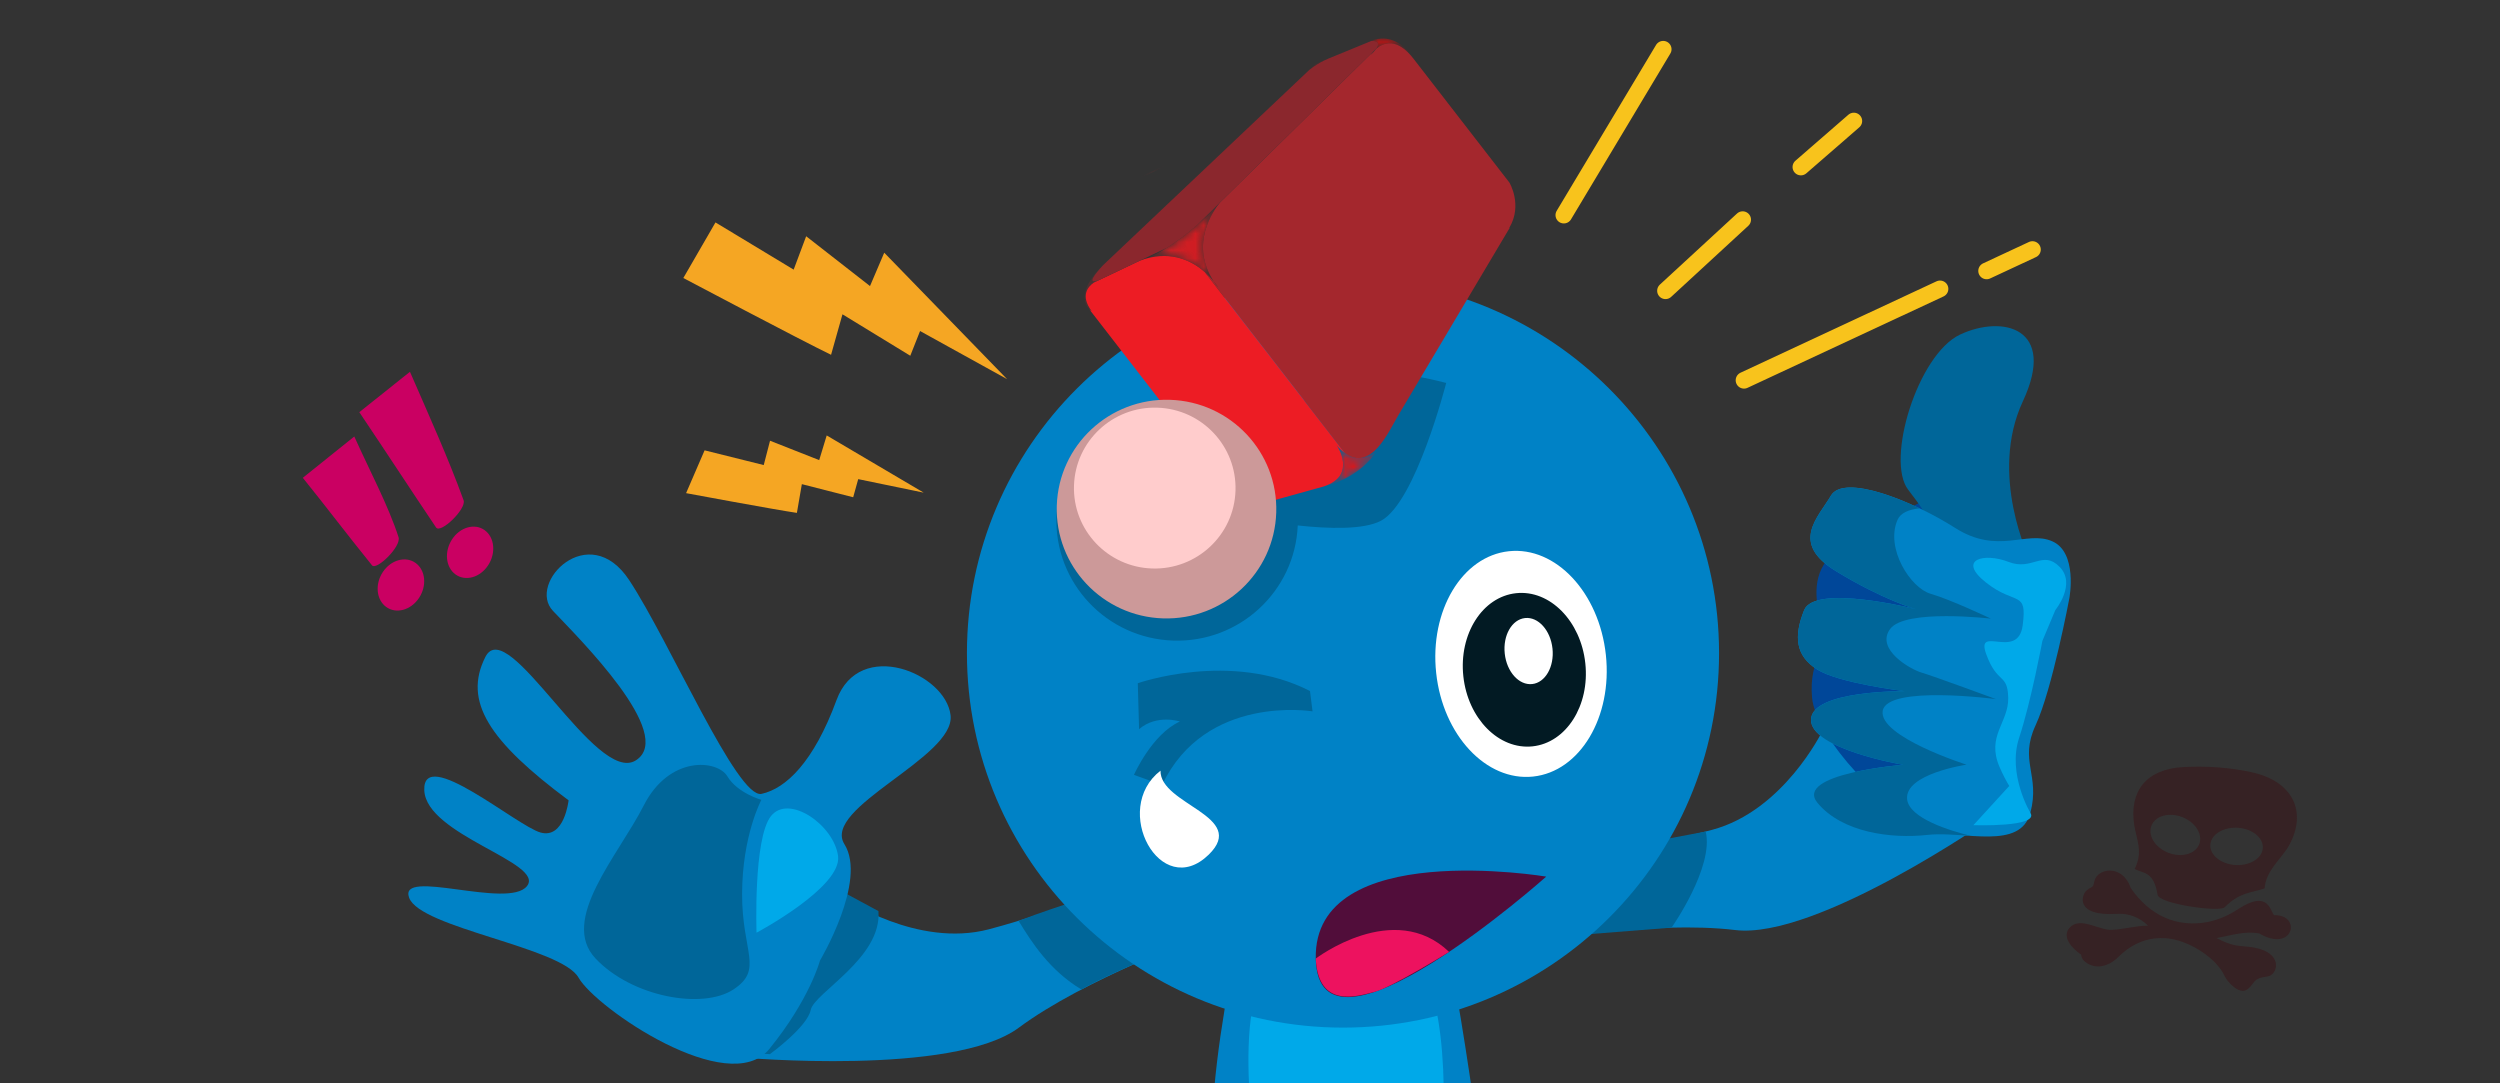 <?xml version="1.0" encoding="UTF-8"?>
<svg width="300px" height="130px" viewBox="0 0 300 130" version="1.1" xmlns="http://www.w3.org/2000/svg" xmlns:xlink="http://www.w3.org/1999/xlink">
    <rect x="0" y="0" width="300" height="130" fill="#333333" stroke="none"/>
    <!-- Generator: Sketch 52.6 (67491) - http://www.bohemiancoding.com/sketch -->
    <title>pop up following</title>
    <desc>Created with Sketch.</desc>
    <defs>
        <path d="M2.634,5.045 C3.424,4.332 4.266,3.514 5.145,2.571 L2.634,5.045 Z" id="path-1"></path>
        <linearGradient x1="127.266%" y1="500.572%" x2="36.181%" y2="-30.43%" id="linearGradient-3">
            <stop stop-color="#FF0000" offset="0%"></stop>
            <stop stop-color="#C1262D" offset="100%"></stop>
        </linearGradient>
        <path d="M0.982,4.138 C1.182,4.062 1.379,3.999 1.574,3.939 C2.129,3.724 3.026,3.326 4.171,2.615 L0.982,4.138 Z" id="path-4"></path>
        <linearGradient x1="145.353%" y1="723.586%" x2="97.658%" y2="386.591%" id="linearGradient-6">
            <stop stop-color="#FF0000" offset="0%"></stop>
            <stop stop-color="#C1262D" offset="100%"></stop>
        </linearGradient>
        <path d="M35.924,0.085 C35.611,0.093 35.279,0.143 34.932,0.245 C34.8,0.287 34.668,0.331 34.529,0.386 C34.529,0.386 34.561,0.386 34.605,0.384 C34.882,0.363 35.803,0.365 35.245,1.243 C35.229,1.27 35.213,1.29 35.197,1.314 C36.05,0.58 37.666,-0.078 39.668,2.509 C39.668,2.509 39.368,1.959 38.797,1.385 C38.242,0.821 37.429,0.234 36.395,0.106 C36.297,0.095 36.195,0.088 36.092,0.085 L35.924,0.085 Z M34.529,2.066 C34.845,1.765 35.058,1.518 35.197,1.314 C34.768,1.684 34.529,2.066 34.529,2.066 Z M29.703,2.394 L27.95,3.114 L27.174,3.851 C28.508,2.792 29.724,2.394 29.724,2.394 L29.703,2.394 Z M16.303,19.916 C15.424,20.859 14.582,21.677 13.792,22.39 C12.382,23.645 11.116,24.552 10.066,25.202 C8.921,25.912 8.024,26.31 7.468,26.525 C10.758,25.55 13.163,26.832 14.613,28.105 C15.068,28.504 15.429,28.897 15.697,29.222 C12.779,24.78 15.637,20.76 16.439,19.777 C16.495,19.711 16.539,19.659 16.571,19.62 C16.482,19.719 16.389,19.814 16.303,19.916 Z M1.911,27.77 C1.25,28.517 0.824,29.167 0.563,29.73 C0.011,30.915 0.184,31.714 0.468,32.196 C0.563,32.359 0.671,32.487 0.768,32.582 C0.921,32.734 1.05,32.807 1.05,32.807 C-0.353,30.917 0.624,29.84 1.326,29.366 C1.574,29.201 1.787,29.109 1.855,29.083 C0.389,29.652 1.487,28.294 2.45,27.259 C2.976,26.688 3.468,26.216 3.468,26.216 C2.842,26.771 2.332,27.293 1.911,27.77 Z M6.876,26.724 C6.855,26.73 6.839,26.735 6.816,26.743 C6.816,26.743 6.832,26.737 6.855,26.735 C6.934,26.711 7.145,26.651 7.468,26.525 C7.274,26.585 7.076,26.648 6.876,26.724 Z M16.255,30 C16.255,30 16.066,29.678 15.697,29.222 C15.863,29.481 16.045,29.741 16.255,30 Z M28.889,53.841 C28.85,53.854 28.816,53.867 28.774,53.88 C28.774,53.88 29.211,53.793 29.868,53.571 C30.703,53.285 31.897,52.771 33.045,51.914 C33.929,51.262 34.782,50.405 35.426,49.294 C35.426,49.294 33.661,51.432 31.445,49.847 C31.121,49.613 30.787,49.304 30.447,48.895 C30.447,48.895 32.992,52.512 28.889,53.841 Z" id="path-7"></path>
        <linearGradient x1="122.191%" y1="25.403%" x2="23.254%" y2="81.132%" id="linearGradient-9">
            <stop stop-color="#FF0000" offset="0%"></stop>
            <stop stop-color="#C1262D" offset="100%"></stop>
        </linearGradient>
        <path d="M20.938,43.583 C20.476,44.574 16.085,44.503 16.294,43.546 C17.412,37.836 18.436,33.025 19.563,27.263 C22.179,27.558 24.494,27.818 27.287,28.132 C25.085,33.731 23.222,38.684 20.938,43.583 Z M17.073,28.9 C15.494,33.054 14.081,37.695 12.284,41.2 C11.759,42.224 7.618,42.187 7.644,41.347 C8.197,36.149 8.717,32.577 9.2,28.038 C11.683,28.309 14.156,28.58 17.073,28.9 Z M11.543,44.832 C11.781,46.288 10.58,47.748 8.861,48.093 C7.142,48.438 5.556,47.538 5.317,46.082 C5.079,44.626 6.279,43.166 7.999,42.821 C9.717,42.476 11.305,43.376 11.543,44.832 Z M20.187,47.914 C20.419,49.367 19.213,50.833 17.493,51.186 C15.774,51.54 14.191,50.648 13.958,49.194 C13.726,47.74 14.932,46.275 16.652,45.921 C18.372,45.568 19.955,46.46 20.187,47.914 Z" id="path-10"></path>
    </defs>
    <g id="THREAD-DETAIL" stroke="none" stroke-width="1" fill="none" fill-rule="evenodd">
        <g id="pop-up-cendol-copy" transform="translate(-570, -621)">
            <g id="Group-5" transform="translate(570, 614)">
                <g id="Group-75" transform="translate(49, 11)">
                    <g id="Group-31" transform="translate(39.474, 28.846)">
                        <path d="M130.182,54.933 C130.182,54.933 125.54,64.454 116.977,66.734 C108.414,69.017 98.088,70.249 98.088,70.249 L95.167,80.136 C95.167,80.136 109.988,77.579 119.748,78.758 C129.506,79.94 150.406,65.398 150.406,65.398 L130.182,54.933 Z" id="Fill-1" fill="#0082C6"></path>
                        <path d="M100.208,79.41 L112.116,78.469 C112.116,78.469 117.243,71.181 116.208,66.936 L99.874,70.015 L100.208,79.41 Z" id="Fill-3" fill="#006699"></path>
                        <path d="M62.751,68.62 C62.751,68.62 56.172,92.647 57.046,106.185 C57.046,106.185 66.256,113.607 89.503,107.93 C89.503,107.93 85.119,72.116 81.172,66.875 C77.224,61.633 62.751,68.62 62.751,68.62" id="Fill-5" fill="#0082C6"></path>
                        <path d="M84.42,108.993 C86.847,74.499 76.994,78.281 67.136,80.417 C58.783,82.222 61.554,101.98 62.757,108.731 C67.115,109.975 74.17,110.83 84.42,108.993" id="Fill-7" fill="#00A9E9"></path>
                        <path d="M61.168,74.96 C67.11,77.088 75.02,78.398 84.344,76.401 C83.315,71.886 82.226,68.279 81.173,66.875 C77.226,61.633 62.752,68.62 62.752,68.62 C62.752,68.62 62.062,71.128 61.168,74.96" id="Fill-9" fill="#006699"></path>
                        <path d="M12.842,74.966 C12.842,74.966 21.621,80.931 30.189,78.669 C38.76,76.41 48.331,72.366 48.331,72.366 L55.805,79.5 C55.805,79.5 41.668,84.618 33.789,90.472 C25.91,96.33 0.516,94.058 0.516,94.058 L12.842,74.966 Z" id="Fill-11" fill="#0082C6"></path>
                        <path d="M51.902,72.366 L50.478,81.538 C47.57,82.872 43.586,84.57 41.302,85.896 C37.499,83.614 35.344,80.262 33.754,77.652 C44.728,73.534 51.902,72.366 51.902,72.366" id="Fill-13" fill="#006699"></path>
                        <path d="M117.813,45.533 C117.813,70.354 97.608,90.468 72.687,90.468 C47.763,90.468 27.558,70.354 27.558,45.533 C27.558,20.713 47.763,0.594 72.687,0.594 C97.608,0.594 117.813,20.713 117.813,45.533" id="Fill-15" fill="#0082C6"></path>
                        <path d="M146.427,25.104 C146.427,25.104 134.156,31.336 131.556,33.55 C128.966,35.757 129.224,39.093 130.166,42.033 C131.108,44.976 128.545,46.009 128.972,50.875 C129.401,55.742 138.393,65.163 141.145,64.477 C143.914,63.803 149.672,58.355 150.227,57.33 C150.79,56.319 152.964,36.189 152.964,36.189 L146.427,25.104 Z" id="Fill-17" fill="#004799"></path>
                        <path d="M155.081,34.234 C155.081,34.234 150.141,24.168 154.268,15.315 C158.399,6.465 151.833,4.919 146.747,7.296 C141.657,9.67 137.765,22.388 140.515,25.931 C143.257,29.472 145.199,32.559 143.762,36.792 C142.336,41.024 139.06,58.499 146.136,57.917 C153.226,57.333 155.081,34.234 155.081,34.234" id="Fill-19" fill="#006699"></path>
                        <path d="M159.853,38.919 C159.853,38.919 160.877,33.439 157.782,32.102 C154.69,30.758 151.303,33.782 146.145,30.506 C140.99,27.23 132.803,23.973 131.235,26.635 C129.674,29.29 126.293,32.314 131.853,35.698 C137.406,39.092 141.406,40.25 141.406,40.25 C141.406,40.25 129.298,37.184 128.019,40.378 C126.748,43.562 127.003,45.858 129.585,47.493 C132.161,49.134 140.085,50.096 140.085,50.096 C140.085,50.096 128.922,49.973 128.845,53.508 C128.774,57.046 139.898,58.928 139.898,58.928 C139.898,58.928 126.701,59.999 129.637,63.514 C132.577,67.036 138.401,67.835 142.835,67.34 C147.274,66.847 153.964,69.232 155.169,64.69 C156.377,60.146 153.79,58.506 155.793,54.2 C157.798,49.886 159.853,38.919 159.853,38.919" id="Fill-21" fill="#0082C6"></path>
                        <path d="M148.335,66.175 C148.335,66.175 156.301,66.45 155.169,64.691 C154.032,62.922 152.651,61.452 152.651,61.452 L148.335,66.175 Z" id="Fill-23" fill="#00A9E9"></path>
                        <path d="M139.897,58.928 C139.897,58.928 128.773,57.044 128.847,53.509 C128.923,49.973 140.086,50.097 140.086,50.097 C140.086,50.097 132.16,49.135 129.583,47.494 C127.004,45.859 126.749,43.563 128.02,40.376 C129.299,37.184 141.404,40.251 141.404,40.251 C141.404,40.251 137.404,39.092 131.852,35.699 C126.291,32.315 129.673,29.291 131.236,26.634 C132.415,24.639 137.323,25.984 141.881,28.156 C140.586,28.292 139.589,28.696 139.226,29.543 C137.739,32.96 140.789,37.706 143.189,38.403 C145.586,39.09 150.433,41.391 150.433,41.391 C150.433,41.391 140.133,40.18 138.344,42.628 C136.547,45.067 140.778,47.479 142.11,47.864 C143.449,48.252 151.036,51.045 151.036,51.045 C151.036,51.045 137.991,49.331 137.452,52.447 C136.92,55.553 147.51,58.915 147.51,58.915 C147.51,58.915 140.047,60.011 140.381,63.072 C140.631,65.354 145.544,66.851 148.036,67.459 C146.249,67.349 144.402,67.168 142.833,67.341 C138.399,67.833 132.576,67.037 129.639,63.515 C126.699,60 139.897,58.928 139.897,58.928" id="Fill-25" fill="#006699"></path>
                        <path d="M158.167,40.363 C158.167,40.363 160.717,37.25 158.683,35.18 C156.654,33.101 155.388,35.699 152.536,34.577 C149.667,33.458 146.299,34.257 149.859,37.067 C153.42,39.876 154.804,37.908 154.249,42.19 C153.683,46.467 148.544,42.027 149.878,45.67 C151.204,49.31 152.444,47.893 152.512,50.88 C152.583,53.865 149.865,55.443 151.462,59.169 C153.059,62.888 155.167,64.691 155.167,64.691 C155.167,64.691 152.386,60.032 153.82,55.697 C155.249,51.373 156.612,44.066 156.612,44.066 L158.167,40.363 Z" id="Fill-27" fill="#00A9E9"></path>
                        <path d="M69.809,12.055 L64.627,21.314 C62.098,17.731 57.977,15.326 53.246,15.174 C45.243,14.917 38.554,21.172 38.298,29.139 C38.043,37.109 44.319,43.77 52.322,44.025 C60.269,44.276 66.922,38.102 67.256,30.208 C70.962,30.612 75.164,30.74 77.241,29.645 C81.414,27.446 85.069,13.111 85.069,13.111 C79.938,11.74 74.775,11.444 69.809,12.055" id="Fill-29" fill="#006699"></path>
                    </g>
                    <g id="Group-34" transform="translate(92.105, 7.88)">
                        <mask id="mask-2" fill="white">
                            <use xlink:href="#path-1"></use>
                        </mask>
                        <g id="Clip-33"></g>
                        <path d="M2.634,5.045 C3.424,4.332 4.266,3.514 5.145,2.571 L2.634,5.045 Z" id="Fill-32" fill="url(#linearGradient-3)" mask="url(#mask-2)"></path>
                    </g>
                    <g id="Group-39" transform="translate(80.947, 0.535)">
                        <path d="M35.342,49.215 C34.287,50.361 32.997,50.958 31.445,49.847 L14.616,28.106 C15.068,28.504 15.429,28.897 15.695,29.222 C15.863,29.482 16.045,29.741 16.255,30 C16.255,30 16.066,29.675 15.695,29.222 C12.776,24.78 15.637,20.76 16.439,19.777 L35.245,1.244 C35.229,1.27 35.216,1.291 35.197,1.314 C34.768,1.681 34.529,2.066 34.529,2.066 C34.845,1.765 35.058,1.519 35.197,1.314 C36.053,0.581 37.666,-0.077 39.671,2.509 L51.182,17.374 C51.182,17.374 52.805,20.063 51.168,22.804 L51.218,22.809 C51.179,22.875 51.139,22.943 51.097,23.008 C48.484,27.401 45.874,31.798 43.263,36.19 C41.476,39.194 39.692,42.194 37.908,45.198 C37.276,46.257 36.437,48.028 35.342,49.215" id="Fill-35" fill="#A4272D"></path>
                        <path d="M22.756,55.488 C19.18,56.34 16.919,53.082 16.838,53.315 L16.832,53.328 L0.769,32.58 C0.922,32.735 1.048,32.806 1.048,32.806 C-0.352,30.919 0.624,29.839 1.327,29.365 L6.856,26.734 C6.932,26.713 7.143,26.652 7.469,26.527 C10.756,25.549 13.161,26.831 14.614,28.107 L31.443,49.848 C31.122,49.615 30.788,49.303 30.448,48.894 C30.448,48.894 32.993,52.511 28.893,53.842 L22.701,55.564 L22.756,55.488 Z" id="Fill-37" fill="#ED1C24"></path>
                    </g>
                    <g id="Group-42" transform="translate(86.842, 13.122)">
                        <mask id="mask-5" fill="white">
                            <use xlink:href="#path-4"></use>
                        </mask>
                        <g id="Clip-41"></g>
                        <path d="M0.982,4.138 C1.182,4.062 1.379,3.999 1.574,3.939 C2.129,3.724 3.026,3.326 4.171,2.615 L0.982,4.138 Z" id="Fill-40" fill="url(#linearGradient-6)" mask="url(#mask-5)"></path>
                    </g>
                    <path d="M116.192,1.78 L97.387,20.311 C97.476,20.203 97.539,20.133 97.568,20.101 C97.573,20.096 97.579,20.091 97.581,20.085 C97.581,20.085 97.579,20.091 97.568,20.101 C97.46,20.222 97.355,20.334 97.25,20.45 L94.739,22.924 C93.329,24.181 92.063,25.088 91.013,25.738 L87.823,27.258 C87.802,27.266 87.787,27.271 87.766,27.279 C87.766,27.279 87.779,27.274 87.802,27.271 L82.273,29.9 C82.573,29.701 82.823,29.609 82.823,29.609 C81.326,30.201 82.429,28.836 83.397,27.795 L108.121,4.385 C109.452,3.329 110.671,2.93 110.671,2.93 L110.652,2.93 L115.552,0.918 C115.831,0.899 116.75,0.902 116.192,1.78" id="Fill-43" fill="#8B272D"></path>
                    <g id="Group-47" transform="translate(80.947, 0.535)">
                        <mask id="mask-8" fill="white">
                            <use xlink:href="#path-7"></use>
                        </mask>
                        <g id="Clip-46"></g>
                        <path d="M35.924,0.085 C35.611,0.093 35.279,0.143 34.932,0.245 C34.8,0.287 34.668,0.331 34.529,0.386 C34.529,0.386 34.561,0.386 34.605,0.384 C34.882,0.363 35.803,0.365 35.245,1.243 C35.229,1.27 35.213,1.29 35.197,1.314 C36.05,0.58 37.666,-0.078 39.668,2.509 C39.668,2.509 39.368,1.959 38.797,1.385 C38.242,0.821 37.429,0.234 36.395,0.106 C36.297,0.095 36.195,0.088 36.092,0.085 L35.924,0.085 Z M34.529,2.066 C34.845,1.765 35.058,1.518 35.197,1.314 C34.768,1.684 34.529,2.066 34.529,2.066 Z M29.703,2.394 L27.95,3.114 L27.174,3.851 C28.508,2.792 29.724,2.394 29.724,2.394 L29.703,2.394 Z M16.303,19.916 C15.424,20.859 14.582,21.677 13.792,22.39 C12.382,23.645 11.116,24.552 10.066,25.202 C8.921,25.912 8.024,26.31 7.468,26.525 C10.758,25.55 13.163,26.832 14.613,28.105 C15.068,28.504 15.429,28.897 15.697,29.222 C12.779,24.78 15.637,20.76 16.439,19.777 C16.495,19.711 16.539,19.659 16.571,19.62 C16.482,19.719 16.389,19.814 16.303,19.916 Z M1.911,27.77 C1.25,28.517 0.824,29.167 0.563,29.73 C0.011,30.915 0.184,31.714 0.468,32.196 C0.563,32.359 0.671,32.487 0.768,32.582 C0.921,32.734 1.05,32.807 1.05,32.807 C-0.353,30.917 0.624,29.84 1.326,29.366 C1.574,29.201 1.787,29.109 1.855,29.083 C0.389,29.652 1.487,28.294 2.45,27.259 C2.976,26.688 3.468,26.216 3.468,26.216 C2.842,26.771 2.332,27.293 1.911,27.77 Z M6.876,26.724 C6.855,26.73 6.839,26.735 6.816,26.743 C6.816,26.743 6.832,26.737 6.855,26.735 C6.934,26.711 7.145,26.651 7.468,26.525 C7.274,26.585 7.076,26.648 6.876,26.724 Z M16.255,30 C16.255,30 16.066,29.678 15.697,29.222 C15.863,29.481 16.045,29.741 16.255,30 Z M28.889,53.841 C28.85,53.854 28.816,53.867 28.774,53.88 C28.774,53.88 29.211,53.793 29.868,53.571 C30.703,53.285 31.897,52.771 33.045,51.914 C33.929,51.262 34.782,50.405 35.426,49.294 C35.426,49.294 33.661,51.432 31.445,49.847 C31.121,49.613 30.787,49.304 30.447,48.895 C30.447,48.895 32.992,52.512 28.889,53.841 Z" id="Fill-45" fill="url(#linearGradient-9)" mask="url(#mask-8)"></path>
                    </g>
                    <g id="Group-74" transform="translate(0, 43.466)">
                        <path d="M104.149,14.044 C103.92,21.285 97.833,26.969 90.562,26.741 C83.289,26.508 77.581,20.449 77.815,13.208 C78.044,5.964 84.128,0.28 91.402,0.511 C98.673,0.741 104.383,6.8 104.149,14.044" id="Fill-48" fill="#CC9999"></path>
                        <path d="M99.26,11.413 C99.092,16.741 94.61,20.923 89.26,20.753 C83.907,20.585 79.707,16.125 79.878,10.797 C80.049,5.467 84.526,1.284 89.878,1.454 C95.228,1.622 99.431,6.082 99.26,11.413" id="Fill-50" fill="#FFCCCC"></path>
                        <path d="M108.505,37.897 C108.505,37.897 95.647,35.763 90.445,46.739 L87.076,45.518 C87.076,45.518 89.218,40.64 92.587,39.115 C92.587,39.115 89.832,38.201 87.689,40.03 L87.534,34.521 C87.534,34.521 98.711,30.58 108.2,35.457 L108.505,37.897 Z" id="Fill-52" fill="#006699"></path>
                        <path d="M96.039,55.099 C100.818,50.458 90.186,49.111 90.26,45.014 C84.291,49.635 90.278,60.689 96.039,55.099" id="Fill-54" fill="#FFFFFF"></path>
                        <path d="M143.704,31.116 C144.507,38.582 140.599,45.121 134.975,45.721 C129.354,46.321 124.143,40.752 123.341,33.288 C122.538,25.819 126.446,19.278 132.067,18.681 C137.691,18.081 142.901,23.647 143.704,31.116" id="Fill-56" fill="#FFFFFF"></path>
                        <path d="M141.238,32.127 C141.786,37.203 138.951,41.663 134.909,42.096 C130.867,42.526 127.146,38.762 126.601,33.689 C126.054,28.612 128.891,24.147 132.933,23.717 C136.975,23.284 140.693,27.05 141.238,32.127" id="Fill-58" fill="#021A23"></path>
                        <path d="M137.298,30.355 C137.533,32.543 136.438,34.453 134.859,34.621 C133.277,34.789 131.804,33.153 131.569,30.965 C131.333,28.78 132.425,26.869 134.009,26.699 C135.588,26.531 137.064,28.169 137.298,30.355" id="Fill-60" fill="#FFFFFF"></path>
                        <path d="M136.547,57.727 C136.547,57.727 108.586,53.036 108.892,67.563 C109.194,82.092 136.547,57.727 136.547,57.727" id="Fill-62" fill="#510D3A"></path>
                        <path d="M108.891,67.564 C108.891,67.564 118.275,60.407 124.891,66.762 C124.891,66.762 118.043,71.026 115.936,71.558 C113.828,72.092 109.207,73.61 108.891,67.564" id="Fill-64" fill="#ED125F"></path>
                        <path d="M43.387,79.032 C43.387,79.032 47.873,75.779 48.287,73.727 C48.697,71.678 56.852,67.498 56.413,61.866 L50.334,58.585 L39.226,76.736 C39.226,76.736 38.481,78.854 43.387,79.032" id="Fill-66" fill="#006699"></path>
                        <path d="M49.399,67.797 C49.399,67.797 55.096,58.242 52.333,53.841 C49.567,49.444 65.646,43.424 65.07,38.369 C64.491,33.311 54.133,29.055 51.386,36.537 C48.638,44.016 45.296,47.159 42.386,47.798 C39.475,48.432 31.349,29.482 26.499,22.144 C21.651,14.806 14.199,22.511 17.357,25.842 C20.512,29.173 32.109,40.662 27.32,43.767 C22.533,46.868 11.928,26.046 9.243,31.369 C6.559,36.692 9.675,41.461 19.23,48.574 C19.23,48.574 18.733,53.239 15.864,52.437 C12.996,51.635 1.707,41.954 1.914,47.358 C2.12,52.764 16.483,56.056 14.233,58.871 C11.983,61.685 -1.246,56.627 0.096,60.265 C1.436,63.902 18.359,66.187 20.422,69.846 C22.486,73.504 38.436,84.401 43.309,78.421 C48.18,72.44 49.399,67.797 49.399,67.797" id="Fill-68" fill="#0082C6"></path>
                        <path d="M42.365,48.516 C42.365,48.516 40.073,52.77 40.052,59.79 C40.028,66.809 42.681,68.863 38.997,71.279 C35.312,73.691 26.86,72.191 22.476,67.566 C18.091,62.94 25.183,55.225 28.249,49.192 C31.315,43.159 37.083,43.686 38.289,45.699 C39.497,47.714 42.365,48.516 42.365,48.516" id="Fill-70" fill="#006699"></path>
                        <path d="M41.784,64.458 C41.784,64.458 41.387,53.168 43.513,50.469 C45.639,47.769 51.074,51.525 51.568,55.259 C52.063,58.994 41.784,64.458 41.784,64.458" id="Fill-72" fill="#00A9E9"></path>
                    </g>
                </g>
                <g id="Group-35" transform="translate(212.991, 29.828) rotate(-25) translate(-212.991, -29.828) translate(187.991, 8.828)" fill-rule="nonzero" stroke="#F8C31C" stroke-linecap="round" stroke-width="2">
                    <path d="M0.781,13 L20,0" id="Path-4"></path>
                    <path d="M8,26.384 L20,22.563" id="Path-5" stroke-linejoin="round"></path>
                    <path d="M29,19.792 L37.092,17.475" id="Path-8" stroke-linejoin="round"></path>
                    <path d="M12,40.101 L37.952,40.101" id="Path-9" stroke-linejoin="round"></path>
                    <path d="M43.93,40.51 L50,40.51" id="Path-10" stroke-linejoin="round"></path>
                </g>
                <g id="Group-23" transform="translate(33, 28)">
                    <path d="M58.664,34.48 C59.995,34.985 60.845,35.307 61.936,35.722 C61.033,37.659 60.17,39.422 59.217,41.469 L61.236,42.476 C60.633,43.93 58.699,48.548 58.146,49.88 L67.105,39.765 C66.048,39.205 65.311,38.815 64.37,38.316 C65.452,36.619 66.497,34.979 67.778,32.968 C66.77,32.487 66.002,32.121 65.057,31.67 C66.097,29.439 67.122,27.238 68.146,25.04 L63.526,21.88 C63.526,21.88 59.566,31.91 58.664,34.48" id="Fill-7" fill="#F5A623" transform="translate(63.146, 35.88) rotate(-101) translate(-63.146, -35.88) "></path>
                    <path d="M68.065,14.476 C67.891,17.673 67.678,20.618 67.494,23.996 L70.665,23.64 C70.631,25.98 70.501,33.426 70.469,35.57 L76.945,15.431 C75.269,15.574 74.099,15.675 72.607,15.803 C73.141,12.767 73.657,9.832 74.29,6.232 C72.718,6.438 71.52,6.595 70.048,6.788 C70.249,3.105 70.447,-0.528 70.646,-4.155 L62.945,-4.43 C62.945,-4.43 62.976,11.547 63.132,15.549 C65.138,15.112 66.42,14.834 68.065,14.476 Z" id="Fill-9" fill="#F5A623" transform="translate(69.945, 15.57) rotate(-62) translate(-69.945, -15.57) "></path>
                    <path d="M239.895,88.82 C243.265,88.744 242.209,93.408 238.119,91.019 C236.384,90.674 234.68,91.269 232.996,91.565 C235.511,92.925 236.234,92.319 238.115,92.855 C240.989,93.674 240.266,96.036 239.082,96.18 C237.228,96.405 237.615,97.024 236.693,97.72 C235.709,98.463 234.244,96.765 233.944,96.105 C233.011,94.062 230.018,92.084 227.555,91.669 C223.576,91.001 221.303,93.788 220.905,94.114 C219.94,94.906 218.673,95.323 217.472,94.597 C217.014,94.32 216.748,93.955 216.742,93.567 C214.111,91.659 215.013,90.348 215.887,89.938 C217.153,89.344 219.059,90.633 220.362,90.584 C221.842,90.528 223.297,90.078 224.761,90.082 C223.798,89.112 222.478,88.569 221.014,88.661 C215.96,88.979 216.779,86.395 217.368,85.878 C218.051,85.279 218.145,85.685 218.313,84.783 C218.606,83.21 221.669,82.588 222.692,85.571 C224.982,88.883 228.2,90.326 231.918,89.647 C233.271,89.353 234.397,88.866 235.631,88.063 C239.249,85.706 239.417,88.377 239.895,88.82 Z M238.533,80.842 C238.672,79.612 237.378,78.491 235.642,78.339 C233.906,78.187 232.386,79.061 232.247,80.292 C232.108,81.522 233.402,82.643 235.138,82.795 C236.874,82.947 238.394,82.073 238.533,80.842 Z M230.681,80.715 C231.45,79.68 230.889,78.159 229.429,77.32 C227.969,76.48 226.163,76.637 225.394,77.672 C224.625,78.707 225.186,80.227 226.645,81.067 C228.105,81.907 229.912,81.75 230.681,80.715 Z M237.264,71.683 C242.098,72.763 243.865,76.332 241.75,80.339 C240.899,81.951 238.876,83.436 238.759,85.604 C237.125,86.169 235.827,86.017 233.95,87.875 C233.327,88.492 226.096,87.471 225.915,86.378 C225.447,83.539 224.209,83.83 223.159,83.281 C224.215,81.165 223.369,79.767 223.101,77.965 C222.503,73.946 224.534,71.273 229.074,71.043 C231.789,70.905 234.634,71.096 237.264,71.683 Z" id="Combined-Shape" fill="#3B0A0F" opacity="0.398"></path>
                    <mask id="mask-11" fill="white">
                        <use xlink:href="#path-10"></use>
                    </mask>
                    <use id="Combined-Shape" fill="#CA0062" transform="translate(16.287, 39.263) rotate(-45) translate(-16.287, -39.263) " xlink:href="#path-10"></use>
                </g>
            </g>
        </g>
    </g>
</svg>
